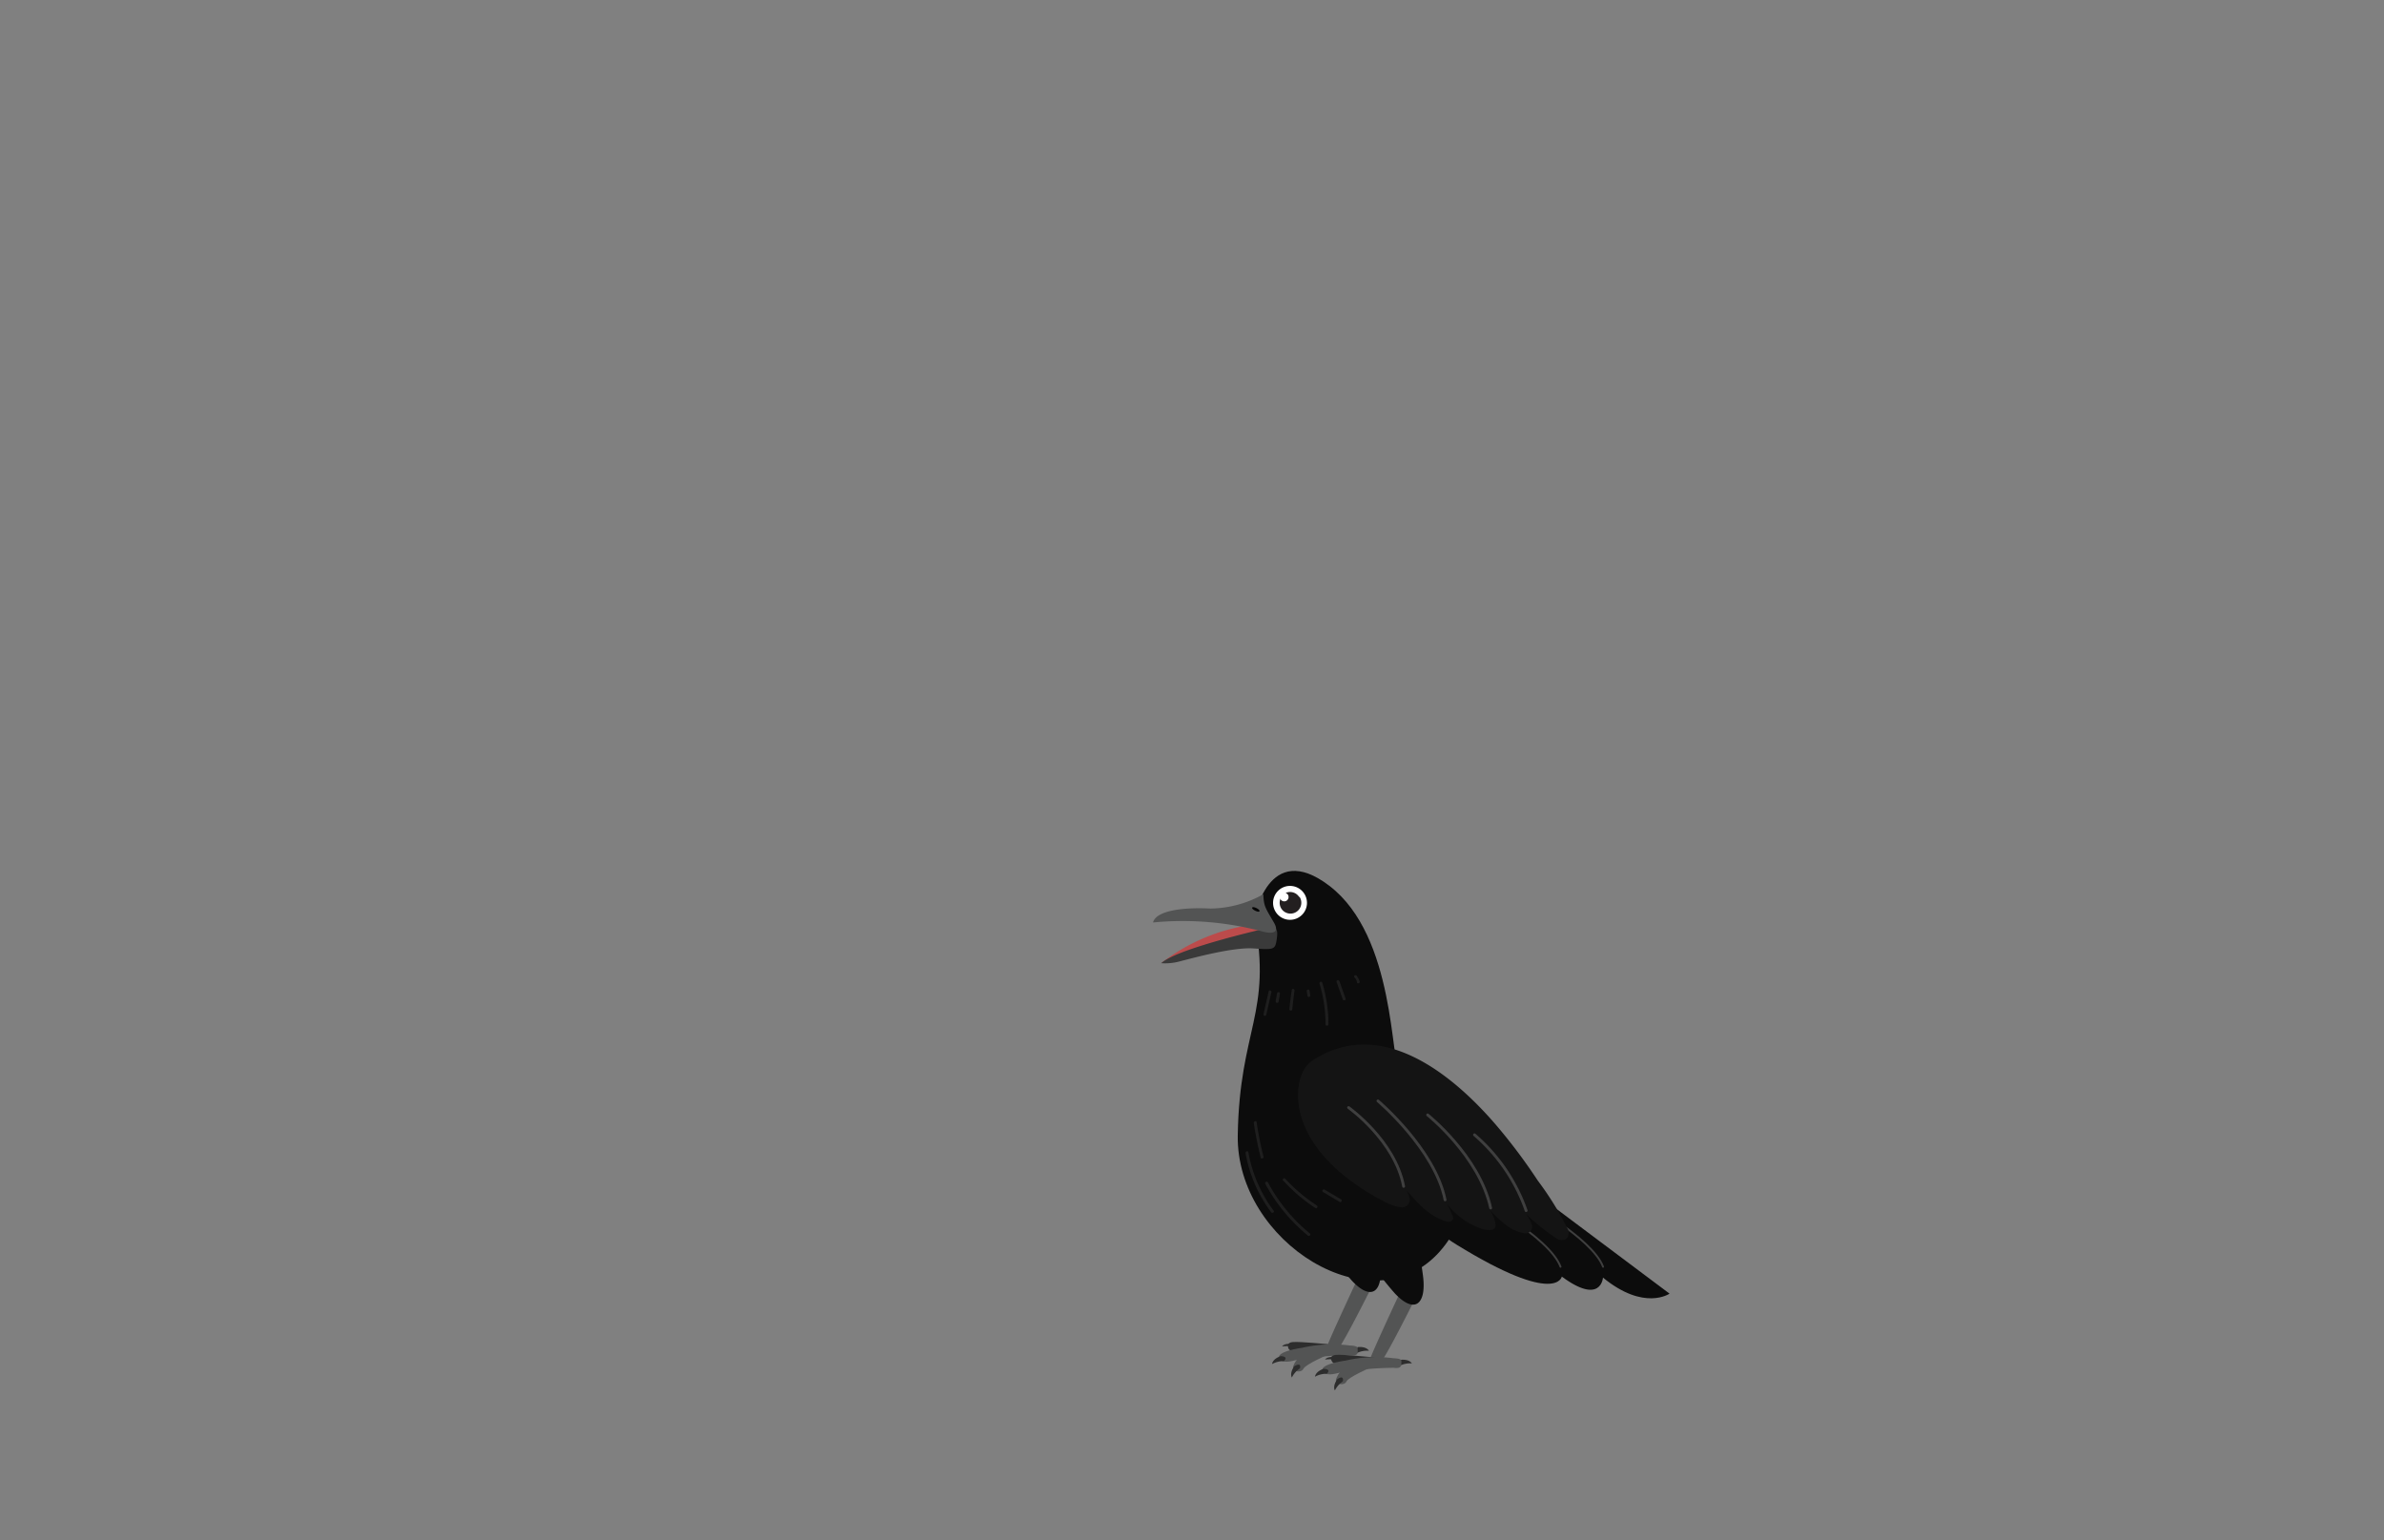 <svg id="Layer_1" data-name="Layer 1" xmlns="http://www.w3.org/2000/svg" viewBox="0 0 260 168"><rect x="0" y="0" width="260" height="168" fill="#808080" stroke="none"/><defs><style>.cls-1{fill:#2d2d2d;}.cls-2{fill:#535454;}.cls-3{fill:#0c0c0c;}.cls-4,.cls-9{fill:none;stroke:#3f3f3f;stroke-linecap:round;stroke-linejoin:round;}.cls-4{stroke-width:0.21px;}.cls-5{fill:#bc4b4b;}.cls-6{fill:#3a3a3a;}.cls-7{fill:#050505;}.cls-8{fill:#141414;}.cls-9{stroke-width:0.31px;}.cls-10{fill:#1e1e1e;}.cls-11{fill:#fff;}.cls-12{fill:#231f20;}</style></defs><path class="cls-1" d="M144.71,146.59s-2.92-.28-3.67-.22c0,0-.48,0-.55.28-.11.46.18.69.63.78s4.41-.05,4.41-.05l0-.66Z"/><path class="cls-1" d="M148.09,146.92s.87-.12,1.21.4a2.64,2.64,0,0,0-1.3.24S147.26,147.33,148.09,146.92Z"/><path class="cls-2" d="M148.78,137.93s-4.1,8.71-4.1,9.08.46,1.25,1.35,0c1-1.42,4.4-8.32,4.4-8.32A1.41,1.41,0,0,0,148.78,137.93Z"/><path class="cls-3" d="M143.23,133.88a38.39,38.39,0,0,0,4.2,5.79c2.2,2.36,3.47,1.15,3.07-1.92s-.88-5.22-1.61-6.43-2-3-4.2-1.92C141.94,130.75,143.23,133.88,143.23,133.88Z"/><path class="cls-2" d="M147.27,147.8a35.12,35.12,0,0,0-6.11.58s-1.46.44-1.66-.29S142,147,142,147a14.57,14.57,0,0,1,5.23-.25s.89,0,.84.32S148.31,147.93,147.27,147.8Z"/><path class="cls-1" d="M139.67,147.91s-.84.25-.94.86a2.64,2.64,0,0,1,1.29-.32S140.6,147.94,139.67,147.91Z"/><path class="cls-2" d="M144.68,147.81s-2.31,1-2.54,1.49-1.35.31-1.09-.32.64-1.35,2.75-1.74C143.8,147.24,144.79,146.9,144.68,147.81Z"/><path class="cls-1" d="M141.17,149s-.55.68-.28,1.24a2.61,2.61,0,0,1,.88-1S142,148.52,141.17,149Z"/><path class="cls-1" d="M141.06,146.57s-1-.12-1.23.28c0,0,.93-.14,1.17.13C141,147,141.46,146.81,141.06,146.57Z"/><path class="cls-3" d="M136.81,100.17s1.45-8.7,8.17-3.56c7.26,5.55,6.64,19.34,7.72,20.59s11.63,11.1,4.29,19.33-22.19-1.07-22-12.71S138.77,110.56,136.81,100.17Z"/><path class="cls-3" d="M156.46,121.89l25.62,19.2s-2.76,1.94-7.26-1.75c0,0-.19,3.06-4.49-.11,0,0-.54,3.26-11.49-3.49S156.46,121.89,156.46,121.89Z"/><path class="cls-4" d="M161,130.62s8,4.31,9.19,7.54"/><path class="cls-4" d="M165.63,130.62s8,4.31,9.2,7.54"/><path class="cls-5" d="M126.64,105.05a20.7,20.7,0,0,1,9.79-4.17l2.74.69-1,1.39A30.78,30.78,0,0,0,126.64,105.05Z"/><path class="cls-6" d="M126.64,105.05a6,6,0,0,0,2-.19c1.11-.28,5.76-1.58,8.06-1.42s2.37.12,2.54-1-.1-1.15-.33-1.38C138.9,101.06,128.49,103.36,126.64,105.05Z"/><path class="cls-2" d="M137.78,97.53A12,12,0,0,1,132,99.09c-2.95-.15-5.92.21-6.25,1.52a33.63,33.63,0,0,1,12,1s2.12.62,1.18-1S137.83,98.86,137.78,97.53Z"/><ellipse class="cls-7" cx="136.97" cy="99.19" rx="0.16" ry="0.45" transform="translate(-12.51 178.29) rotate(-63.8)"/><path class="cls-2" d="M153.46,139.31s-4.09,8.71-4.09,9.08.46,1.26,1.35,0c1-1.42,4.39-8.31,4.39-8.31A1.41,1.41,0,0,0,153.46,139.31Z"/><path class="cls-3" d="M147.91,135.26a38.39,38.39,0,0,0,4.2,5.79c2.21,2.36,3.48,1.15,3.08-1.92s-.89-5.22-1.61-6.43-2-3-4.21-1.92C146.62,132.13,147.91,135.26,147.91,135.26Z"/><path class="cls-1" d="M149.4,148s-2.93-.29-3.68-.23c0,0-.48,0-.55.29s.19.69.63.78,4.42-.06,4.42-.06l0-.65Z"/><path class="cls-1" d="M152.78,148.31s.87-.12,1.2.39a2.64,2.64,0,0,0-1.3.24S151.94,148.72,152.78,148.31Z"/><path class="cls-2" d="M152,149.18a35.21,35.21,0,0,0-6.12.58s-1.46.44-1.65-.29,2.53-1.08,2.53-1.08a14.61,14.61,0,0,1,5.24-.25s.88,0,.84.31S153,149.32,152,149.18Z"/><path class="cls-1" d="M144.35,149.29s-.84.25-.94.86a2.64,2.64,0,0,1,1.29-.32S145.28,149.32,144.35,149.29Z"/><path class="cls-2" d="M149.37,149.2s-2.32,1-2.54,1.49-1.36.31-1.1-.33.64-1.35,2.76-1.74C148.49,148.62,149.47,148.29,149.37,149.2Z"/><path class="cls-1" d="M145.86,150.41s-.55.69-.28,1.24a2.72,2.72,0,0,1,.87-1S146.63,149.9,145.86,150.41Z"/><path class="cls-1" d="M145.75,148s-1-.11-1.24.28c0,0,.93-.14,1.18.13C145.69,148.36,146.15,148.2,145.75,148Z"/><path class="cls-8" d="M143.19,115.63c-1.86,1.21-1.84,4.2-1.31,6.06,1.22,4.28,5.38,7.47,9.17,9.4a5.12,5.12,0,0,0,1.78.59.85.85,0,0,0,.89-1.09,4.49,4.49,0,0,0-.31-.76c1.24,1.44,2.58,2.94,4.44,3.41a.57.57,0,0,0,.5-.12c.23-.2.12-.47,0-.7l-.51-1.09a8,8,0,0,0,3.6,2.63,2.52,2.52,0,0,0,1.23.18.53.53,0,0,0,.44-.59,3.82,3.82,0,0,0-.65-1.62,11.09,11.09,0,0,0,2.13,1.92,4.37,4.37,0,0,0,1.7.66.72.72,0,0,0,.75-1,4.81,4.81,0,0,0-.63-1.13,22.49,22.49,0,0,0,3.27,2.64,1.3,1.3,0,0,0,.5.21c.82.15,1-.61.83-1.12a33.64,33.64,0,0,0-3.3-5.35,60.85,60.85,0,0,0-4.65-6.18C158.29,117.07,150.58,110.85,143.19,115.63Z"/><path class="cls-9" d="M147.08,120.8s5.06,3.59,6,8.59"/><path class="cls-9" d="M150.28,120.07s6.23,5.28,7.32,10.79"/><path class="cls-9" d="M155.7,121.6s5.63,4.48,6.87,10.15"/><path class="cls-9" d="M160.81,123.77a19.31,19.31,0,0,1,5.63,8.26"/><path class="cls-10" d="M138.36,108.13l-.56,2.46c-.05.2.26.29.3.09l.56-2.46c.05-.2-.26-.29-.3-.09Z"/><path class="cls-10" d="M139.28,108.32l-.15.85a.16.16,0,0,0,.11.2.16.16,0,0,0,.2-.11l.15-.86a.16.16,0,0,0-.11-.19.16.16,0,0,0-.2.11Z"/><path class="cls-10" d="M140.87,108.06c-.1.68-.19,1.36-.25,2a.16.16,0,0,0,.16.16.16.16,0,0,0,.16-.16c.06-.66.14-1.32.24-2a.17.17,0,0,0-.11-.2.16.16,0,0,0-.2.12Z"/><path class="cls-10" d="M142.52,108.14l.08.49s0,.07.07.09a.16.16,0,0,0,.12,0,.2.2,0,0,0,.1-.08.16.16,0,0,0,0-.12l-.07-.48a.18.18,0,0,0-.07-.1.15.15,0,0,0-.13,0,.13.13,0,0,0-.09.07.17.17,0,0,0,0,.12Z"/><path class="cls-10" d="M143.9,107.25a15.34,15.34,0,0,1,.66,4.46.16.16,0,0,0,.32,0,15.63,15.63,0,0,0-.68-4.55.16.16,0,0,0-.3.09Z"/><path class="cls-10" d="M145.77,107.09l.67,1.91c.07.19.38.1.31-.09l-.67-1.9c-.07-.19-.38-.11-.31.08Z"/><path class="cls-10" d="M147.75,106.62a2.33,2.33,0,0,1,.17.26l.06.14,0,.07s0,0,0,0v.06a.18.18,0,0,0,.08.09.16.16,0,0,0,.12,0,.17.17,0,0,0,.11-.2,2.85,2.85,0,0,0-.31-.6.23.23,0,0,0-.1-.07.16.16,0,0,0-.12,0,.16.16,0,0,0-.06.22Z"/><path class="cls-10" d="M135.84,125.76a15.15,15.15,0,0,0,2.79,6.45c.12.16.4,0,.27-.17a15,15,0,0,1-2.75-6.36c0-.2-.34-.12-.31.08Z"/><path class="cls-10" d="M138,129.12a18.8,18.8,0,0,0,4.63,5.63c.16.13.39-.09.23-.22a18.49,18.49,0,0,1-4.58-5.57c-.1-.19-.38,0-.28.16Z"/><path class="cls-10" d="M136.74,122.49c.19,1.26.44,2.52.75,3.76,0,.19.36.11.31-.09a36.77,36.77,0,0,1-.75-3.76c0-.2-.34-.12-.31.09Z"/><path class="cls-10" d="M139.94,128.75a18.43,18.43,0,0,0,3.51,3c.17.11.33-.16.16-.28a18,18,0,0,1-3.44-2.91c-.14-.15-.37.08-.23.23Z"/><path class="cls-10" d="M144.27,130l1.83,1.08c.17.11.33-.17.16-.27l-1.83-1.08a.16.16,0,0,0-.16.27Z"/><circle class="cls-11" cx="140.69" cy="98.47" r="1.85"/><path class="cls-12" d="M141.69,97.83a1.18,1.18,0,0,0-1.48-.44.53.53,0,0,1,.25.19.48.48,0,0,1-.14.65.48.48,0,0,1-.66-.14l0-.1a1.19,1.19,0,0,0,.08,1.1,1.18,1.18,0,0,0,2-1.26Z"/></svg>